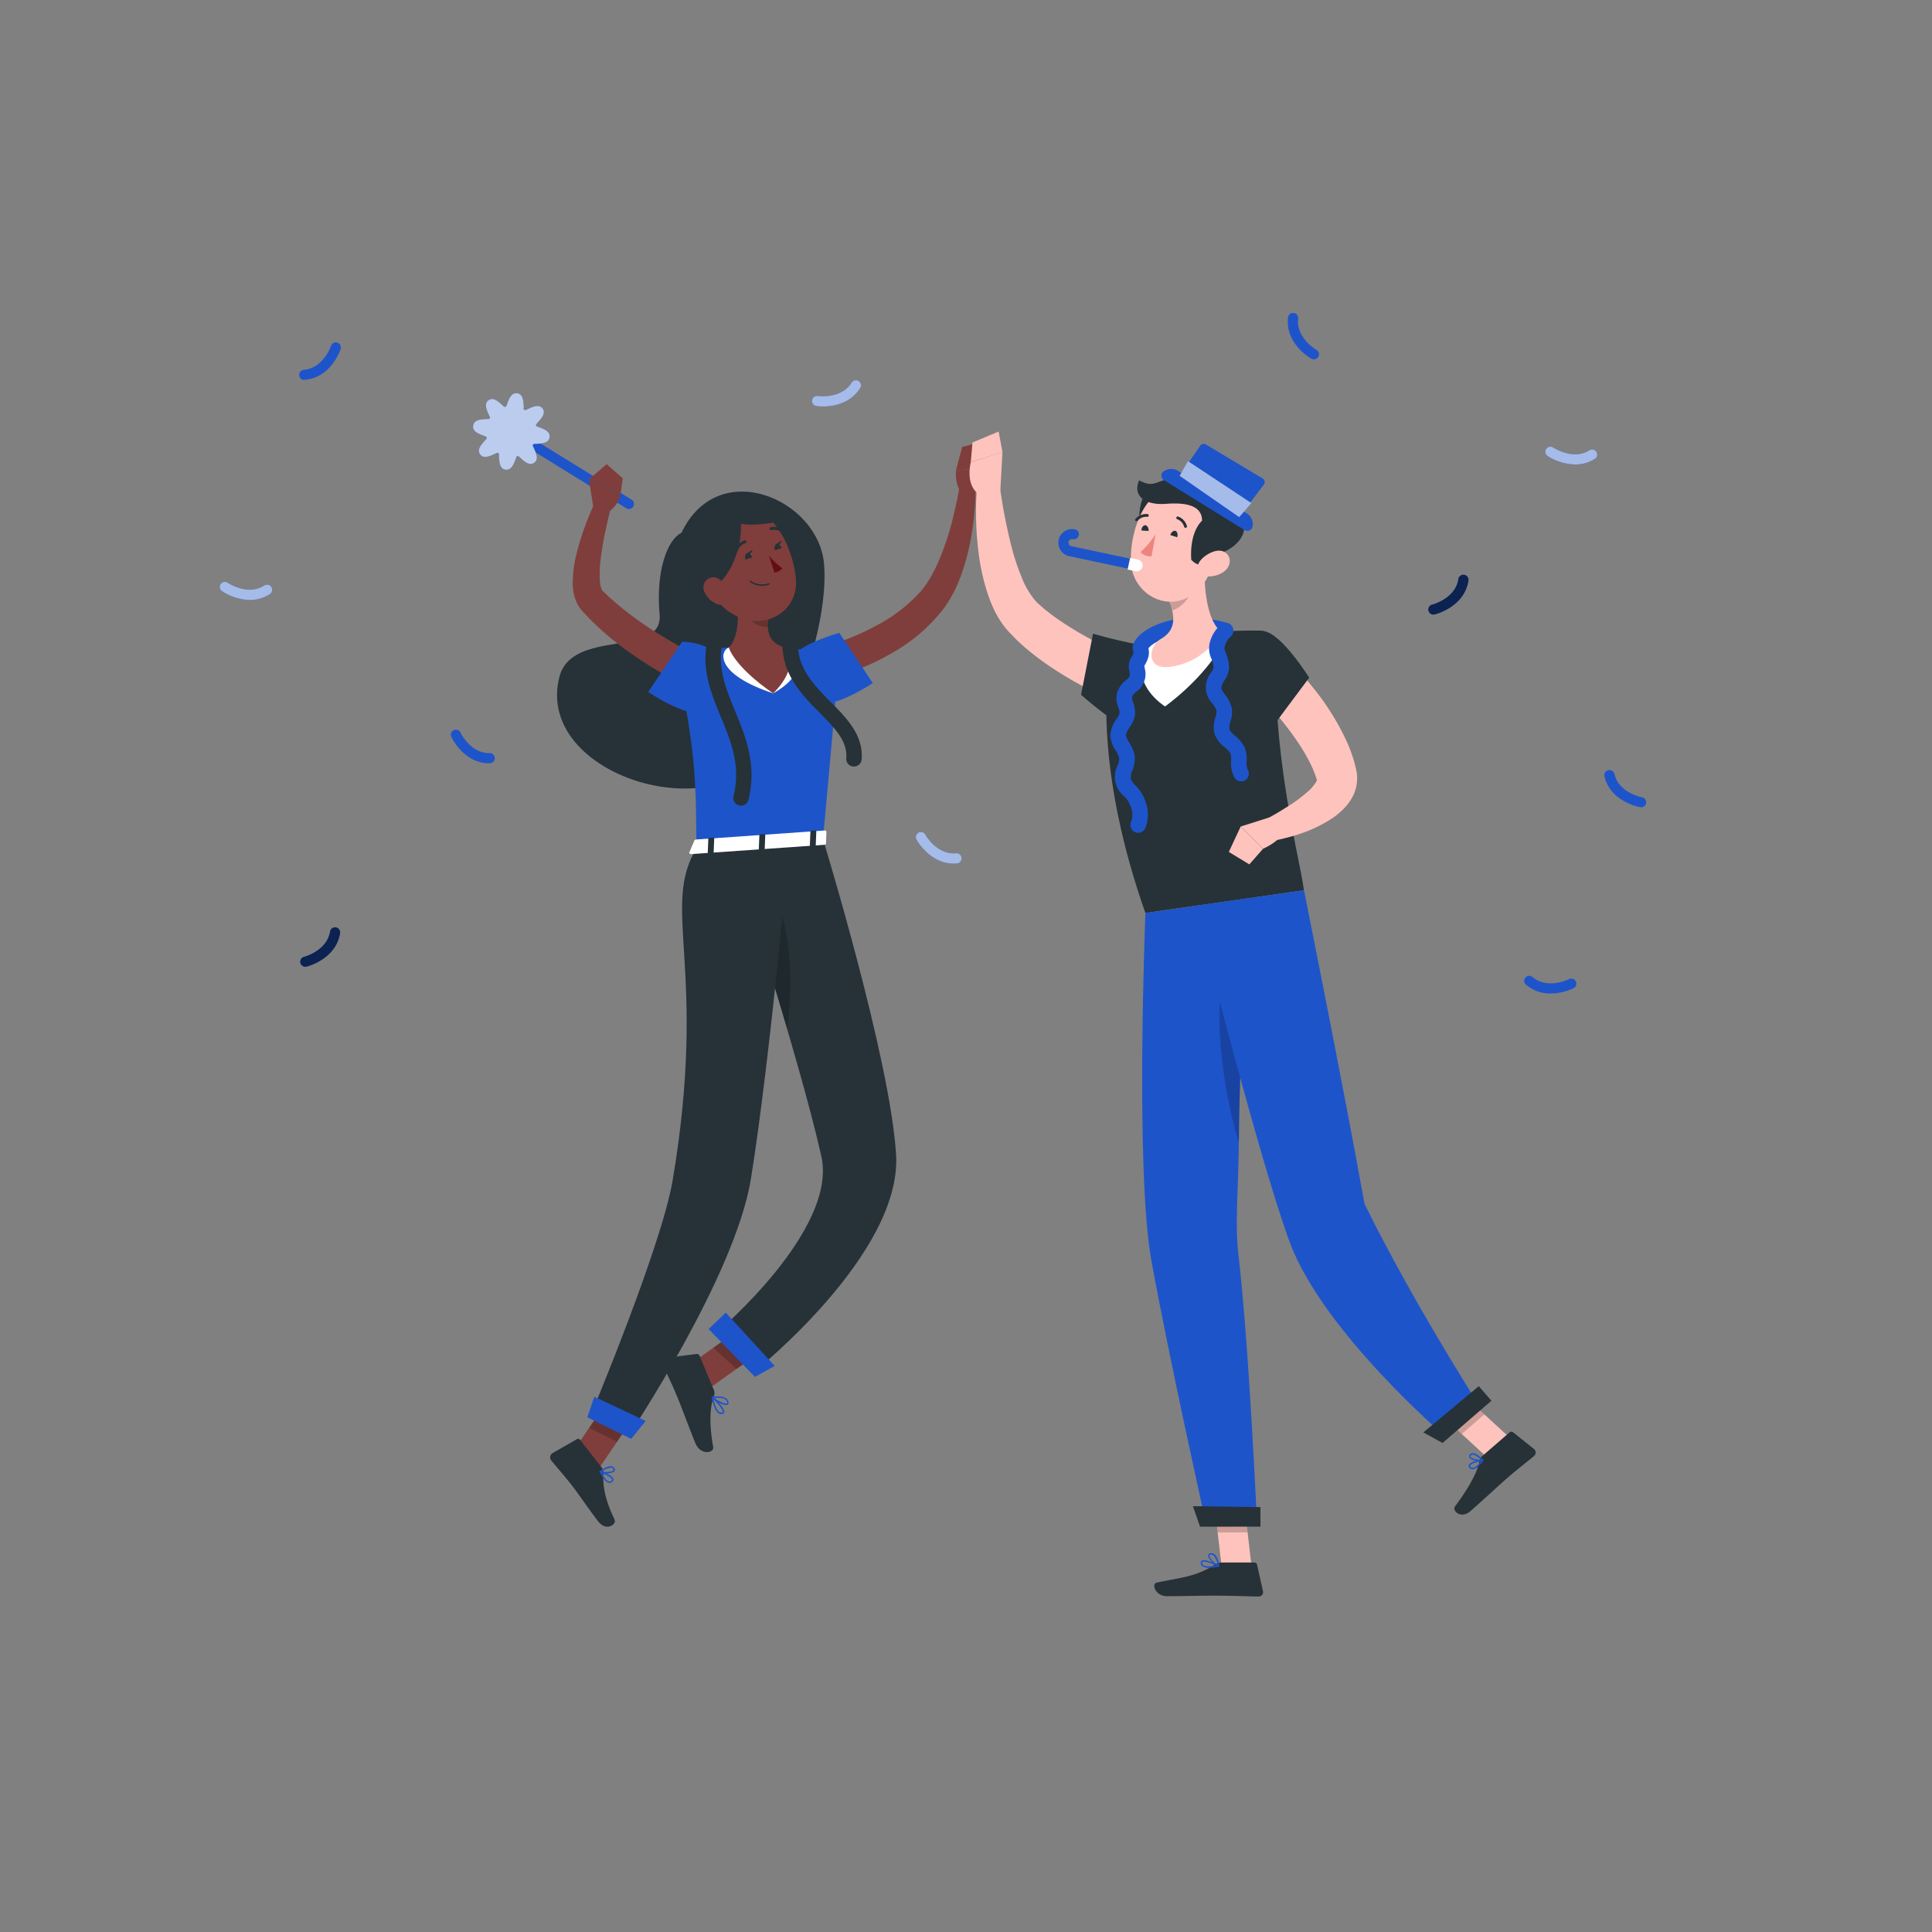 <svg xmlns="http://www.w3.org/2000/svg" viewBox="0 0 500 500"><rect x="0" y="0" width="500" height="500" fill="#808080" stroke="none"/><g id="freepik--Confetti--inject-9"><path d="M126.61,197.54c-6.61,0-9.72-6.65-9.85-6.93a1.32,1.32,0,0,1,2.39-1.1c0,.09,2.63,5.54,7.66,5.4a1.32,1.32,0,0,1,.07,2.63Z" style="fill:#1E54CA"></path><path d="M213,105.19a12.63,12.63,0,0,1-1.72-.11,1.31,1.31,0,0,1,.39-2.6h0c.06,0,6.08.85,8.72-3.44a1.31,1.31,0,0,1,2.24,1.37C220,104.57,215.45,105.19,213,105.19Z" style="fill:#1E54CA"></path><path d="M213,105.19a12.63,12.63,0,0,1-1.72-.11,1.31,1.31,0,0,1,.39-2.6h0c.06,0,6.08.85,8.72-3.44a1.31,1.31,0,0,1,2.24,1.37C220,104.57,215.45,105.19,213,105.19Z" style="fill:#fff;opacity:0.6"></path><path d="M64.6,155.27A13.78,13.78,0,0,1,57.48,153,1.31,1.31,0,1,1,59,150.87h0c.05,0,5.09,3.41,9.34.7a1.32,1.32,0,1,1,1.42,2.22A9.44,9.44,0,0,1,64.6,155.27Z" style="fill:#1E54CA"></path><path d="M64.6,155.27A13.78,13.78,0,0,1,57.48,153,1.31,1.31,0,1,1,59,150.87h0c.05,0,5.09,3.41,9.34.7a1.32,1.32,0,1,1,1.42,2.22A9.44,9.44,0,0,1,64.6,155.27Z" style="fill:#fff;opacity:0.6"></path><path d="M407.63,120.2A13.87,13.87,0,0,1,400.5,118a1.31,1.31,0,0,1,1.49-2.16h0c.05,0,5.1,3.4,9.35.7a1.31,1.31,0,1,1,1.41,2.21A9.34,9.34,0,0,1,407.63,120.2Z" style="fill:#1E54CA"></path><path d="M407.63,120.2A13.87,13.87,0,0,1,400.5,118a1.31,1.31,0,0,1,1.49-2.16h0c.05,0,5.1,3.4,9.35.7a1.31,1.31,0,1,1,1.41,2.21A9.34,9.34,0,0,1,407.63,120.2Z" style="fill:#fff;opacity:0.6"></path><path d="M246.81,223.49c-6.13,0-9.47-5.94-9.62-6.21a1.31,1.31,0,0,1,2.3-1.27c0,.08,3,5.32,8,4.81a1.32,1.32,0,0,1,.27,2.62C247.46,223.47,247.13,223.49,246.81,223.49Z" style="fill:#1E54CA"></path><path d="M246.81,223.49c-6.13,0-9.47-5.94-9.62-6.21a1.31,1.31,0,0,1,2.3-1.27c0,.08,3,5.32,8,4.81a1.32,1.32,0,0,1,.27,2.62C247.46,223.47,247.13,223.49,246.81,223.49Z" style="fill:#fff;opacity:0.6"></path><path d="M79,250.2a1.31,1.31,0,0,1-.31-2.58h0c.06,0,5.93-1.55,6.73-6.53a1.31,1.31,0,1,1,2.59.42c-1.07,6.71-8.38,8.58-8.69,8.66A1.73,1.73,0,0,1,79,250.2Z" style="fill:#1E54CA"></path><path d="M79,250.2a1.31,1.31,0,0,1-.31-2.58h0c.06,0,5.93-1.55,6.73-6.53a1.31,1.31,0,1,1,2.59.42c-1.07,6.71-8.38,8.58-8.69,8.66A1.73,1.73,0,0,1,79,250.2Z" style="opacity:0.6"></path><path d="M371,159.05a1.31,1.31,0,0,1-.32-2.59h0c.06,0,5.93-1.54,6.73-6.52a1.32,1.32,0,1,1,2.6.42c-1.08,6.71-8.39,8.58-8.7,8.65A1.1,1.1,0,0,1,371,159.05Z" style="fill:#1E54CA"></path><path d="M371,159.05a1.31,1.31,0,0,1-.32-2.59h0c.06,0,5.93-1.54,6.73-6.52a1.32,1.32,0,1,1,2.6.42c-1.08,6.71-8.39,8.58-8.7,8.65A1.1,1.1,0,0,1,371,159.05Z" style="opacity:0.6"></path><path d="M424.73,208.91l-.22,0c-.32-.06-7.74-1.42-9.27-8a1.31,1.31,0,0,1,1-1.58,1.32,1.32,0,0,1,1.58,1c1.14,4.9,7.1,6,7.16,6a1.32,1.32,0,0,1-.23,2.61Z" style="fill:#1E54CA"></path><path d="M401.29,257.12a9.6,9.6,0,0,1-6.28-2.21,1.31,1.31,0,1,1,1.68-2c3.87,3.22,9.3.52,9.36.49a1.31,1.31,0,0,1,1.2,2.34A14.24,14.24,0,0,1,401.29,257.12Z" style="fill:#1E54CA"></path><path d="M340,93a1.29,1.29,0,0,1-.65-.17c-.27-.15-6.8-3.93-6-10.68a1.31,1.31,0,0,1,2.61.3c-.57,5,4.67,8.07,4.72,8.1A1.31,1.31,0,0,1,340,93Z" style="fill:#1E54CA"></path><path d="M78.79,98.33a1.31,1.31,0,0,1-.11-2.62c5-.44,7-6.18,7-6.24a1.31,1.31,0,0,1,2.49.81c-.09.31-2.49,7.46-9.26,8Z" style="fill:#1E54CA"></path></g><g id="freepik--character-1--inject-9"><path d="M176.36,137.9c-3.55,1.66-6.68,9.64-5.66,21.1s-22.72,3.42-25.95,16.26c-5.83,23.24,33.26,37.21,49.92,23.24,10.31-8.64,20-37.12,18.58-52.66C211.73,129.13,185.81,117.92,176.36,137.9Z" style="fill:#263238"></path><path d="M213.87,167.22c.44-.13,1.08-.32,1.63-.5l1.72-.58c1.15-.4,2.29-.84,3.42-1.31a64.11,64.11,0,0,0,6.58-3.15A40.93,40.93,0,0,0,238.33,153c2.83-3.36,4.86-7.94,6.45-12.64.81-2.36,1.49-4.79,2.07-7.26s1.13-5,1.55-7.43l4.08.25A73.91,73.91,0,0,1,250.73,142a53.12,53.12,0,0,1-2.41,7.94,33,33,0,0,1-4.17,7.65,44.12,44.12,0,0,1-12.86,11.15,63.25,63.25,0,0,1-7.44,3.76c-1.28.54-2.57,1-3.89,1.49-.65.23-1.31.45-2,.65s-1.3.39-2.12.59Z" style="fill:#7f3e3b"></path><path d="M252.46,127.29l1.7-6.11-6.75.52s-.48,4,1.85,6.41Z" style="fill:#7f3e3b"></path><polygon points="255.17 114.07 249.01 115.68 247.41 121.7 254.16 121.18 255.17 114.07" style="fill:#7f3e3b"></polygon><path d="M206.23,168.78c3.11-2.83,11-5,11-5l8.65,13s-9.87,6.59-14.06,5.06C207.46,180.32,203.33,171.41,206.23,168.78Z" style="fill:#1E54CA"></path><polygon points="177.74 353.69 183.13 359.61 198.6 348.59 193.21 342.67 177.74 353.69" style="fill:#7f3e3b"></polygon><polygon points="147.32 377.08 154.55 380.67 165.18 365.08 157.95 361.49 147.32 377.08" style="fill:#7f3e3b"></polygon><path d="M155.7,379.78l-5.58-7.15a.64.64,0,0,0-.83-.17l-6.29,3.6a1.29,1.29,0,0,0-.34,1.9c2,2.46,3.07,3.55,5.53,6.7,1.5,1.93,4.56,6.43,6.64,9.1s4.84.76,4.21-.54c-2.82-5.83-3-9.29-2.9-12.07A2.09,2.09,0,0,0,155.7,379.78Z" style="fill:#263238"></path><path d="M184.74,359.72l-3.68-8.84a.77.77,0,0,0-.82-.47l-7.8,1a1.18,1.18,0,0,0-.95,1.66c1.34,3.07,2.15,4.5,3.77,8.39,1,2.39,3.32,8.67,4.69,12s4.89,2.54,4.63,1.08c-1.17-6.54-.77-10.76.2-13.33A1.94,1.94,0,0,0,184.74,359.72Z" style="fill:#263238"></path><polygon points="198.59 348.59 190.62 354.27 184.59 348.81 193.2 342.67 198.59 348.59" style="opacity:0.2"></polygon><polygon points="157.95 361.49 165.18 365.08 159.69 373.12 152.46 369.52 157.95 361.49" style="opacity:0.2"></polygon><path d="M217.12,169.79s.24-.36-4.14,47.42l-32.7,2.29c-.38-13.34.62-22.76-5.61-50.17a96.2,96.2,0,0,1,13.93-1.76,103.45,103.45,0,0,1,14.88.08C209.87,168.26,217.12,169.79,217.12,169.79Z" style="fill:#1E54CA"></path><path d="M177.13,177.25c-2.43-1.12-4.56-2.32-6.77-3.59s-4.3-2.63-6.38-4.07a76.9,76.9,0,0,1-11.75-9.82l-1.32-1.43-.34-.36a8.88,8.88,0,0,1-.55-.7,8.74,8.74,0,0,1-.8-1.4,12.62,12.62,0,0,1-1-4.94,32.13,32.13,0,0,1,1.08-8,74.57,74.57,0,0,1,5.26-14.16l3.82,1.48c-.59,2.27-1.15,4.63-1.65,6.94s-.92,4.64-1.2,6.92a29.49,29.49,0,0,0-.26,6.48,6,6,0,0,0,.56,2.16c0,.07.1.15.13.16s0,0,0,0l.31.29,1.23,1.17a85.84,85.84,0,0,0,11,8.45c1.95,1.29,4,2.47,6,3.66s4.15,2.32,6.1,3.31Z" style="fill:#7f3e3b"></path><path d="M187.54,171.16c-3.71-5.17-11-5.09-11-5.09l-8.79,13s9.81,6.68,14,5.19C186.19,182.68,189.83,174.34,187.54,171.16Z" style="fill:#1E54CA"></path><path d="M203.48,167.65l-14.88-.08c-2.28.92-3.6,6.85,11.5,11.87C210.57,173.49,205,168.2,203.48,167.65Z" style="fill:#fff"></path><path d="M190.16,150.82c.91,4.79,1.8,13.57-1.56,16.75,0,0,1.3,4.87,11.5,11.87,7.15-7.17,3.38-11.79,3.38-11.79-5.33-1.31-5.17-5.27-4.22-9Z" style="fill:#7f3e3b"></path><path d="M221,198.38h-.16a2,2,0,0,1-1.83-2.15c.36-4.46-3-7.83-6.86-11.74-4.43-4.47-9.46-9.54-9.66-17.43a2,2,0,0,1,4-.1c.16,6.3,4.4,10.58,8.5,14.72s8.51,8.58,8,14.87A2,2,0,0,1,221,198.38Z" style="fill:#263238"></path><path d="M191.77,208.5a2,2,0,0,1-.48-.06,2,2,0,0,1-1.46-2.42c1.93-7.84-.6-14-3.28-20.48-2.4-5.82-4.88-11.84-3.68-18.88a2,2,0,0,1,3.94.68c-1,5.9,1.15,11.14,3.43,16.68,2.68,6.49,5.71,13.85,3.47,23A2,2,0,0,1,191.77,208.5Z" style="fill:#263238"></path><path d="M197.38,157l-4,.47a9.11,9.11,0,0,0,1.14,3.05c.79,1.19,2.55,1.71,4.29,1.76a13.49,13.49,0,0,1,.5-3.66Z" style="opacity:0.2"></path><path d="M181.31,146c2.93,7.46,4,10.68,9.11,13.34,7.68,4,16.2-1.21,15.56-9.39-.57-7.37-5.26-18.33-13.69-18.95A10.93,10.93,0,0,0,181.31,146Z" style="fill:#7f3e3b"></path><path d="M189.34,129.92c5.69,3.5.82,24.09-8.81,23S180.93,124.75,189.34,129.92Z" style="fill:#263238"></path><path d="M189.13,130c-4.29,2.85-1.36,7.81,13.1,4.87C202.23,134.86,196.25,125.26,189.13,130Z" style="fill:#263238"></path><path d="M182.35,153.25a5.88,5.88,0,0,0,3.24,3.08c1.93.72,3.06-1,2.68-2.87-.35-1.71-1.77-4.16-3.77-4.06A2.63,2.63,0,0,0,182.35,153.25Z" style="fill:#7f3e3b"></path><path d="M213,217.21s17.5,57.13,18.91,81.71c1.46,25.57-36.51,55.91-36.51,55.91l-9.45-10.37s30.85-26.2,26.62-45.18C206.72,273.12,189,218.89,189,218.89Z" style="fill:#263238"></path><path d="M202.09,235.91c-1.6-5-5.16-1.64-6.4,3.66,2.47,8,5.33,17.36,8.05,26.73C204.79,258,205.22,245.71,202.09,235.91Z" style="opacity:0.2"></path><polygon points="183.39 343.96 195.38 356.33 200.5 353.5 187.83 339.71 183.39 343.96" style="fill:#1E54CA"></polygon><path d="M204.35,217.82s-5,56-10,87.19c-4.05,25.2-31.56,66.36-31.56,66.36l-10.08-4.69s18.49-44.07,21.37-61.2c9.24-54.83-3.24-70.65,6.21-86Z" style="fill:#263238"></path><polygon points="152 366.79 163.37 372.37 167.1 367.74 153.8 361.47 152 366.79" style="fill:#1E54CA"></polygon><path d="M179.66,217.62l-1.27,3c-.1.23.18.45.56.42l34.3-2.4c.29,0,.53-.18.53-.37l.09-3c0-.2-.26-.35-.58-.33l-33.12,2.32A.57.57,0,0,0,179.66,217.62Z" style="fill:#fff"></path><path d="M184.36,221l-.88.06c-.18,0-.32-.07-.32-.18l.15-3.83c0-.11.16-.22.33-.23l.89-.06c.18,0,.32.07.31.18l-.15,3.83C184.69,220.9,184.54,221,184.36,221Z" style="fill:#263238"></path><path d="M210.78,219.16l-.89.06c-.18,0-.32-.07-.31-.18l.15-3.83c0-.11.15-.21.33-.23l.88-.06c.18,0,.32.07.32.18l-.15,3.84C211.1,219.05,211,219.15,210.78,219.16Z" style="fill:#263238"></path><path d="M197.57,220.09l-.89.06c-.17,0-.31-.07-.31-.18l.15-3.84c0-.11.15-.21.33-.22l.89-.06c.17,0,.31.07.31.18l-.15,3.83C197.9,220,197.75,220.07,197.57,220.09Z" style="fill:#263238"></path><path d="M193.36,143.2c-.48.16-.68.88-.44,1.62l1.75-.56C194.43,143.52,193.84,143,193.36,143.2Z" style="fill:#263238"></path><path d="M201,140.78c-.49.16-.69.89-.45,1.63l1.76-.57C202,141.1,201.43,140.63,201,140.78Z" style="fill:#263238"></path><path d="M200.75,140.89l1.61-1.08S201.9,141.49,200.75,140.89Z" style="fill:#263238"></path><path d="M199,143.8a17.3,17.3,0,0,0,3.48,3.24,2.79,2.79,0,0,1-2.07,1.13Z" style="fill:#630f0f"></path><path d="M199.12,151.28a.2.2,0,0,0,.06-.21.19.19,0,0,0-.24-.12,5.18,5.18,0,0,1-4.62-.62.19.19,0,0,0-.27,0,.18.18,0,0,0,0,.27,5.44,5.44,0,0,0,5,.7Z" style="fill:#263238"></path><path d="M190.83,142.75a.36.36,0,0,0,.11-.16,3,3,0,0,1,1.94-2,.38.38,0,1,0-.18-.74,3.81,3.81,0,0,0-2.48,2.46.38.38,0,0,0,.24.48A.36.36,0,0,0,190.83,142.75Z" style="fill:#263238"></path><path d="M202.81,137.81a.12.12,0,0,0,.05-.05.38.38,0,0,0-.06-.54,3.82,3.82,0,0,0-3.41-.75.38.38,0,0,0-.24.49.39.39,0,0,0,.48.24,3,3,0,0,1,2.69.62A.38.38,0,0,0,202.81,137.81Z" style="fill:#263238"></path><path d="M162.75,131.73a1.36,1.36,0,0,1-.69-.19L131.64,112.8a1.32,1.32,0,0,1,1.38-2.24l30.42,18.74a1.31,1.31,0,0,1-.69,2.43Z" style="fill:#1E54CA"></path><path d="M138.53,114.87c1.71-.07,3.47-.15,3.7-1.69s-1.42-2.13-3-2.71l-.43-.16c0-.15-.07-.3-.11-.44l.35-.39c1.12-1.24,2.29-2.52,1.38-3.74s-2.47-.5-4,.21l-.47.22c-.13-.09-.26-.16-.4-.24s0-.32,0-.46c-.08-1.7-.16-3.46-1.69-3.69s-2.13,1.42-2.71,3c-.05.13-.1.28-.16.43l-.45.11-.38-.34c-1.24-1.13-2.52-2.29-3.74-1.39s-.5,2.47.21,4l.22.47a4.11,4.11,0,0,0-.24.39l-.46,0c-1.7.08-3.47.16-3.7,1.7s1.43,2.13,3,2.71l.43.16c0,.15.07.3.11.44-.12.14-.24.28-.35.39-1.12,1.24-2.28,2.51-1.38,3.74s2.47.49,4-.21l.48-.22.39.24c0,.16,0,.32,0,.46.08,1.7.16,3.46,1.69,3.69s2.14-1.42,2.72-3c0-.12.1-.27.15-.43a3.69,3.69,0,0,0,.45-.11l.39.35c1.23,1.12,2.51,2.29,3.74,1.39s.49-2.47-.22-4c-.06-.13-.14-.3-.21-.47l.24-.39Z" style="fill:#1E54CA"></path><path d="M138.53,114.87c1.71-.07,3.47-.15,3.7-1.69s-1.42-2.13-3-2.71l-.43-.16c0-.15-.07-.3-.11-.44l.35-.39c1.12-1.24,2.29-2.52,1.38-3.74s-2.47-.5-4,.21l-.47.22c-.13-.09-.26-.16-.4-.24s0-.32,0-.46c-.08-1.7-.16-3.46-1.69-3.69s-2.13,1.42-2.71,3c-.05.13-.1.28-.16.43l-.45.11-.38-.34c-1.24-1.13-2.52-2.29-3.74-1.39s-.5,2.47.21,4l.22.47a4.11,4.11,0,0,0-.24.39l-.46,0c-1.7.08-3.47.16-3.7,1.7s1.43,2.13,3,2.71l.43.16c0,.15.07.3.11.44-.12.14-.24.28-.35.39-1.12,1.24-2.28,2.51-1.38,3.74s2.47.49,4-.21l.48-.22.39.24c0,.16,0,.32,0,.46.08,1.7.16,3.46,1.69,3.69s2.14-1.42,2.72-3c0-.12.1-.27.15-.43a3.69,3.69,0,0,0,.45-.11l.39.35c1.23,1.12,2.51,2.29,3.74,1.39s.49-2.47-.22-4c-.06-.13-.14-.3-.21-.47l.24-.39Z" style="fill:#fff;opacity:0.7"></path><path d="M153.67,132.05l-1.25-8,8.16,4a7.07,7.07,0,0,1-2,3.53,3.3,3.3,0,0,1-3.37,1Z" style="fill:#7f3e3b"></path><polygon points="157 120.13 161.18 123.8 160.58 128 152.42 124.04 157 120.13" style="fill:#7f3e3b"></polygon><path d="M158.32,383.61a2.12,2.12,0,0,0,.24-.2.64.64,0,0,0,.19-.63c-.24-1-3-2-3.31-2.07a.17.17,0,0,0-.2.05.19.19,0,0,0,0,.21c.45,1,1.35,2.64,2.36,2.81A1,1,0,0,0,158.32,383.61Zm-2.57-2.38c1.09.41,2.5,1.11,2.63,1.64a.28.28,0,0,1-.1.27.72.72,0,0,1-.65.27C157.08,383.31,156.4,382.51,155.75,381.23Z" style="fill:#1E54CA"></path><path d="M158.83,380.94a.63.63,0,0,0,.17-.15.66.66,0,0,0,0-.84,1,1,0,0,0-.7-.48c-1.15-.21-3,1.21-3.07,1.27a.2.2,0,0,0-.07.18.21.21,0,0,0,.11.15A5.06,5.06,0,0,0,158.83,380.94Zm-3-.15a4.21,4.21,0,0,1,2.41-.94.58.58,0,0,1,.44.3c.13.21.07.32,0,.39-.36.43-2,.51-2.91.28Z" style="fill:#1E54CA"></path><path d="M184.92,364.25a3.13,3.13,0,0,0,1.13,1.56,1.17,1.17,0,0,0,1,.09.55.55,0,0,0,.39-.42c.21-1-2.41-3.47-2.94-4a.2.2,0,0,0-.22,0,.18.18,0,0,0-.09.2A12.08,12.08,0,0,0,184.92,364.25ZM187,365a.7.7,0,0,1,.07.37c0,.05,0,.1-.14.14a.83.83,0,0,1-.72-.06c-.61-.36-1.17-1.56-1.53-3.26A12.1,12.1,0,0,1,187,365Z" style="fill:#1E54CA"></path><path d="M184.23,361.75a.21.21,0,0,0,0,.06c.82.83,3.27,2.17,4.06,1.71.17-.1.35-.32.21-.8-.51-1.84-4-1.26-4.17-1.23a.18.18,0,0,0-.15.13A.2.2,0,0,0,184.23,361.75Zm3.9.95.05.12c0,.2,0,.32,0,.37-.46.26-2.31-.6-3.29-1.38C185.71,361.72,187.69,361.64,188.13,362.7Z" style="fill:#1E54CA"></path><path d="M193.16,143.31l1.61-1.09S194.31,143.91,193.16,143.31Z" style="fill:#263238"></path></g><g id="freepik--character-2--inject-9"><polygon points="323.89 405.27 316.14 405.28 314.05 387.34 321.8 387.33 323.89 405.27" style="fill:#ffc3bd"></polygon><polygon points="390.6 371.97 384.73 377.04 371.44 364.81 377.3 359.74 390.6 371.97" style="fill:#ffc3bd"></polygon><path d="M383.59,376.84l7.14-6.18a.65.65,0,0,1,.83,0L397,375a1.19,1.19,0,0,1,0,1.82c-2.33,1.95-4.12,3.26-7,5.76-1.78,1.54-7,6.38-9.46,8.51s-4.79-.12-4-1.22c3.7-4.92,6-9.28,6.36-11.87A2,2,0,0,1,383.59,376.84Z" style="fill:#263238"></path><path d="M316.19,404.38h8.47a.68.68,0,0,1,.66.53l1.54,6.89a1.13,1.13,0,0,1-1.11,1.38c-3.06-.05-7.47-.22-11.31-.22-4.48,0-7.11.12-12.37.13-3.18,0-4.07-3.21-2.74-3.5,6.06-1.34,9.76-1.35,15-4.59A3.58,3.58,0,0,1,316.19,404.38Z" style="fill:#263238"></path><path d="M291,182.51c-1.56-.6-2.9-1.15-4.3-1.79s-2.75-1.27-4.11-1.94q-4.07-2-8-4.46A75.34,75.34,0,0,1,267,169c-.61-.5-1.23-1-1.83-1.51l-1.78-1.63c-.59-.54-1.15-1.16-1.72-1.74-.29-.32-.54-.55-.87-.93s-.65-.75-.94-1.13a24.42,24.42,0,0,1-2.77-4.66,36.46,36.46,0,0,1-1.77-4.65,56.78,56.78,0,0,1-2-9.18,85.29,85.29,0,0,1-.45-18.06l5.82,0c.4,2.71.82,5.56,1.37,8.3s1.13,5.48,1.84,8.12a57.93,57.93,0,0,0,2.54,7.57,21.72,21.72,0,0,0,3.53,6l.49.5c.15.16.45.4.67.6.48.41.92.84,1.43,1.23,1,.8,2,1.59,3.12,2.35,2.16,1.5,4.44,2.93,6.82,4.27s4.81,2.61,7.28,3.81c1.24.61,2.49,1.21,3.74,1.77s2.56,1.15,3.68,1.63Z" style="fill:#ffc3bd"></path><path d="M292.24,189.11a90.53,90.53,0,0,1-12.46-9.32L282.87,164a144.21,144.21,0,0,0,17.49,3.82C310.11,169.08,299.19,193.25,292.24,189.11Z" style="fill:#263238"></path><path d="M258.89,126.87l.55-9.87-8.2,2.63s-1.91,7.07,3.41,8.93Z" style="fill:#ffc3bd"></path><polygon points="258.45 111.69 251.68 114.51 251.24 119.63 259.44 117 258.45 111.69" style="fill:#ffc3bd"></polygon><polygon points="314.06 387.34 315.13 396.59 322.88 396.58 321.81 387.33 314.06 387.34" style="opacity:0.2"></polygon><polygon points="377.31 359.74 371.44 364.81 378.3 371.11 384.16 366.04 377.31 359.74" style="opacity:0.2"></polygon><path d="M330.16,167.5a4.16,4.16,0,0,0-4.06-4.29c-22.12-.41-36.51,5.79-37.5,6.19a2.34,2.34,0,0,0-1.43,1.77c-.92,5.54-3.53,28.76,9.26,65.1l41-5.87C336.88,224.35,329.24,196.59,330.16,167.5Z" style="fill:#263238"></path><path d="M297,166.61c-2.43,3.25-3.53,10.74,4.52,16.22,9.9-7.39,15-15.34,16.51-19.48A102.82,102.82,0,0,0,297,166.61Z" style="fill:#fff"></path><path d="M295.16,169.65a2,2,0,0,1-2-2c0-1.65,1.43-3.07,2.64-4,4.06-3,12-5.29,22-2.4a2,2,0,0,1-1.11,3.84c-11.6-3.35-18.75,1.41-19.52,2.78A2,2,0,0,1,295.16,169.65Z" style="fill:#1E54CA"></path><path d="M311.78,144.34c-.3,5.77.07,16.21,4.53,19.39-2.62,3.47-6.11,7.54-12.74,8.73-4,.71-5.37-.77-5.54-2.64a4.81,4.81,0,0,1,2.44-4.49c4.31-2.5,3.45-6.52,1.9-10.32Z" style="fill:#ffc3bd"></path><path d="M294.55,215.53a1.92,1.92,0,0,1-.66-.12,2,2,0,0,1-1.22-2.55,5.43,5.43,0,0,0-.16-4.37l-.21-.57a6.64,6.64,0,0,0-1.34-1.8,6.5,6.5,0,0,1-1.71-8.05,5.39,5.39,0,0,0,.43-1.8,6.68,6.68,0,0,0-.91-2,7.91,7.91,0,0,1-1.41-4,7.81,7.81,0,0,1,1.57-4.14,5.43,5.43,0,0,0,.8-1.5,4,4,0,0,0-.32-1.62,6,6,0,0,1-.34-3.6,6.58,6.58,0,0,1,2.38-3.4,3.74,3.74,0,0,0,.83-.87,2.61,2.61,0,0,0,0-1.48,4.58,4.58,0,0,1,.45-3.43c.7-1.1.63-1.38.57-1.61a3.4,3.4,0,0,1-.13-1.08,2,2,0,0,1,4,0l0,.06c.28,1.13.36,2.48-1,4.69a6.1,6.1,0,0,0,.09.7,5.55,5.55,0,0,1-2.15,6c-.64.56-1,.9-1.14,1.39a2.84,2.84,0,0,0,.27,1.34,7.35,7.35,0,0,1,.49,3.37,7.75,7.75,0,0,1-1.4,3.17,4.82,4.82,0,0,0-.94,2,5.57,5.57,0,0,0,.87,1.95,9.3,9.3,0,0,1,1.43,3.56,8.27,8.27,0,0,1-.61,3.52,5,5,0,0,0-.45,2.27,5.64,5.64,0,0,0,1.33,1.83,9.67,9.67,0,0,1,2.16,3.18l.18.52a9.26,9.26,0,0,1,.17,7.05A2,2,0,0,1,294.55,215.53Zm2.61-47.78Z" style="fill:#1E54CA"></path><path d="M329.79,167.17c1.09,1,2,1.84,2.92,2.8s1.82,1.89,2.71,2.85c1.78,1.92,3.46,3.94,5.08,6a65,65,0,0,1,8.41,13.92,41.54,41.54,0,0,1,1.46,4.07c.21.7.39,1.43.56,2.17l.06.27.09.47c.06.31.09.64.12,1a9.84,9.84,0,0,1-.06,2,10,10,0,0,1-1.07,3.42,13.28,13.28,0,0,1-1.69,2.48,18,18,0,0,1-3.71,3.22,34.13,34.13,0,0,1-7.54,3.7c-1.26.46-2.53.85-3.81,1.18s-2.52.64-3.91.87l-1.8-5.53c1-.56,2.07-1.15,3.08-1.75s2-1.23,3-1.86a36.91,36.91,0,0,0,5.23-4,10.77,10.77,0,0,0,1.63-2c.35-.57.32-.95.22-.83a.23.23,0,0,0,0,.1s0,0,0,0,0,0,0,0l-.06-.18c-.15-.46-.29-.93-.49-1.41a28.46,28.46,0,0,0-1.27-2.86,46.87,46.87,0,0,0-3.42-5.69c-1.27-1.88-2.67-3.72-4.15-5.52s-3-3.57-4.61-5.32c-.79-.87-1.6-1.72-2.42-2.56s-1.68-1.72-2.41-2.42Z" style="fill:#ffc3bd"></path><path d="M327.21,163.38c4.52.67,11.61,12,11.61,12l-11.51,15.43s-6.14-5.85-7.93-11C316,169.93,318.33,162.08,327.21,163.38Z" style="fill:#263238"></path><path d="M321.18,202.22a2,2,0,0,1-1.71-1,8.1,8.1,0,0,1-.86-4.36,5.43,5.43,0,0,0-.16-1.85,6.48,6.48,0,0,0-1.49-1.62,7.88,7.88,0,0,1-2.59-3.34,7.69,7.69,0,0,1,.19-4.42,5.6,5.6,0,0,0,.29-1.68,6.52,6.52,0,0,0-1.08-1.89,6,6,0,0,1-.33-8,5.77,5.77,0,0,0,.65-1.31,6.61,6.61,0,0,0-.54-2.2,6.4,6.4,0,0,1-.56-3.8,9.19,9.19,0,0,1,2.66-4.82l.13-.13a2,2,0,0,1,2.88,2.77l-.23.23a5.42,5.42,0,0,0-1.57,2.93,9.11,9.11,0,0,0,.45,1.47,9.36,9.36,0,0,1,.77,3.84,7.15,7.15,0,0,1-1.19,3.05,4.56,4.56,0,0,0-.83,2,5.9,5.9,0,0,0,1,1.7,9.24,9.24,0,0,1,1.73,3.41,7.72,7.72,0,0,1-.33,3.45,5,5,0,0,0-.27,2.2,5.74,5.74,0,0,0,1.45,1.58,9.4,9.4,0,0,1,2.47,2.94,8.13,8.13,0,0,1,.52,3.53,5.3,5.3,0,0,0,.29,2.3,2,2,0,0,1-.69,2.74A2,2,0,0,1,321.18,202.22Z" style="fill:#1E54CA"></path><path d="M307.94,148.69,302.38,155a18.31,18.31,0,0,1,1,3c2.34-.69,5.25-3.78,5.15-6.32A8.53,8.53,0,0,0,307.94,148.69Z" style="opacity:0.2"></path><path d="M296.25,127.93c-2.47,4.3-.89,10.42-.89,10.42a4.43,4.43,0,0,0,4.49.2l-.7-11.4Z" style="fill:#263238"></path><path d="M315.72,138.85c-1.89,7.46-2.62,11.92-7.16,15.07-6.83,4.74-15.49-.48-15.86-8.35-.34-7.09,2.81-18.09,10.77-19.69A10.48,10.48,0,0,1,315.72,138.85Z" style="fill:#ffc3bd"></path><path d="M293.94,147.53l-.27,0-16.95-3.59a3.55,3.55,0,1,1,1.47-6.95,1.3,1.3,0,0,1,1,1.55,1.31,1.31,0,0,1-1.55,1,.87.87,0,0,0-.7.13.92.92,0,0,0-.4.58,1,1,0,0,0,.13.7,1,1,0,0,0,.58.4l16.95,3.59a1.31,1.31,0,0,1-.27,2.59Z" style="fill:#1E54CA"></path><path d="M293.87,147.83l-2.05-.44.65-3,2,.43a1.56,1.56,0,0,1,1.2,1.85h0A1.58,1.58,0,0,1,293.87,147.83Z" style="fill:#fff"></path><path d="M311.09,134.75c0-2.84-2.14-4.91-9.28-4.36-5.83.44-8.67-2.28-7-6.07,4.72,2.46,3.94-.76,12.94-1.15s11.61,3,12.56,8.27c5.51,8.17-4,11.56-4,11.56l-3.72,3.25a4.42,4.42,0,0,1-4.28-1.37S307.58,138.25,311.09,134.75Z" style="fill:#263238"></path><path d="M301.53,121.76l-.23.12a1.38,1.38,0,0,0-.08,2.39l20.88,12.91a1.38,1.38,0,0,0,2.09-1h0a3.33,3.33,0,0,0-1.54-3.33l-17.8-11A3.34,3.34,0,0,0,301.53,121.76Z" style="fill:#1E54CA"></path><path d="M305.29,123.14l5.34-7.82a1.06,1.06,0,0,1,1.42-.31l14.74,8.83a1.05,1.05,0,0,1,.3,1.55l-6.39,8.44Z" style="fill:#1E54CA"></path><polygon points="305.29 123.14 307.42 119.33 323.88 130.21 320.7 133.83 305.29 123.14" style="fill:#1E54CA"></polygon><polygon points="305.29 123.14 307.42 119.33 323.88 130.21 320.7 133.83 305.29 123.14" style="fill:#fff;opacity:0.6"></polygon><path d="M316.67,148a6.79,6.79,0,0,1-5,1.08c-2.27-.44-2.27-2.74-.7-4.37,1.41-1.47,4.3-3,6.12-1.73S318.48,146.75,316.67,148Z" style="fill:#ffc3bd"></path><path d="M312.22,394.81l13.12,0s-2.06-46.66-4.89-70.64c-.86-7.3.07-17.3.16-28.47.12-14.07.77-29.4,1.41-41.43.68-12.67,1.25-21.8,1.25-21.8l-26.84,3.83s-2.66,66.43,1.51,89.71C302.28,350.19,312.22,394.81,312.22,394.81Z" style="fill:#1E54CA"></path><path d="M320.61,295.67c.12-14.07.77-29.4,1.41-41.43l-4-5.35C313.08,258.14,316.51,282.77,320.61,295.67Z" style="opacity:0.2"></path><path d="M309.22,234.44s16.67,65.83,24.59,87.12c8.67,23.3,40.6,50.54,40.6,50.54l8.07-8.88s-16.89-26.33-29.34-51.66c-5.95-32.89-15.67-81.16-15.67-81.16Z" style="fill:#1E54CA"></path><polygon points="373.33 373.44 385.98 362.51 382.71 358.74 368.36 370.71 373.33 373.44" style="fill:#263238"></polygon><polygon points="310.57 395.11 326.21 395.09 326.2 390.04 308.73 389.8 310.57 395.11" style="fill:#263238"></polygon><path d="M304.2,137.39c-.5-.15-1.09.33-1.33,1.08l1.78.57C304.89,138.29,304.69,137.55,304.2,137.39Z" style="fill:#263238"></path><path d="M296.4,135.92c-.51,0-1,.58-1,1.37l1.86.12C297.29,136.62,296.92,136,296.4,135.92Z" style="fill:#263238"></path><path d="M299.09,138.2a22.47,22.47,0,0,1-3.93,4.7A3.62,3.62,0,0,0,298,144Z" style="fill:#ed847e"></path><path d="M306.74,136.59a.41.41,0,0,0,.19,0,.37.37,0,0,0,.24-.46,3.63,3.63,0,0,0-2.28-2.45.35.35,0,0,0-.45.25.36.36,0,0,0,.25.45h0a2.92,2.92,0,0,1,1.78,2A.39.39,0,0,0,306.74,136.59Z" style="fill:#263238"></path><path d="M294.09,134.87a.37.37,0,0,0,.33-.11,2.93,2.93,0,0,1,2.45-1,.37.37,0,0,0,.42-.31.36.36,0,0,0-.3-.41,3.64,3.64,0,0,0-3.11,1.24.36.36,0,0,0,0,.52A.41.41,0,0,0,294.09,134.87Z" style="fill:#263238"></path><path d="M382.49,379.58a9.37,9.37,0,0,0,1.36-1.55.18.18,0,0,0,0-.2.16.16,0,0,0-.18-.09c-.32,0-3.17.47-3.54,1.38a.62.62,0,0,0,.08.61,1.07,1.07,0,0,0,.9.51A2.27,2.27,0,0,0,382.49,379.58Zm.8-1.4c-.83,1.07-1.63,1.69-2.17,1.69a.71.71,0,0,1-.6-.36.22.22,0,0,1,0-.24C380.66,378.8,382.15,378.38,383.29,378.18Z" style="fill:#1E54CA"></path><path d="M383.82,378.07a.24.24,0,0,0,.06-.09.21.21,0,0,0,0-.19c-.07-.07-1.6-1.7-2.74-1.69a1,1,0,0,0-.74.33h0a.62.62,0,0,0-.14.76c.41.78,2.64,1.1,3.52.92Zm-3.14-1.44a.62.62,0,0,1,.42-.15c.73,0,1.73.85,2.21,1.3-1,.05-2.53-.31-2.78-.77,0-.05-.07-.15.09-.32h0Z" style="fill:#1E54CA"></path><path d="M315.43,405.46a.18.18,0,0,0,.12-.15.17.17,0,0,0-.09-.19c-.36-.18-3.47-1.76-4.41-1.23a.58.58,0,0,0-.31.49h0a1,1,0,0,0,.35.89c.85.75,3.07.44,4.32.19Zm-4.14-1.28c.59-.2,2.28.44,3.51,1-1.71.29-3,.22-3.47-.21a.65.65,0,0,1-.22-.59.21.21,0,0,1,.12-.19Z" style="fill:#1E54CA"></path><path d="M315.43,405.46l.05,0a.21.21,0,0,0,.08-.17c0-.08-.23-2.17-1.21-3a1.33,1.33,0,0,0-1-.31h0c-.51,0-.65.31-.68.51-.14.88,1.71,2.55,2.65,3A.2.2,0,0,0,315.43,405.46Zm-2.25-3.09.19,0h0a.94.94,0,0,1,.74.24,4.27,4.27,0,0,1,1,2.38c-.95-.57-2.22-1.88-2.13-2.41C313,402.51,313,402.42,313.18,402.37Zm.17-.22h0Z" style="fill:#1E54CA"></path><path d="M328.55,211.54l-7.46,2.36,5.79,5.76s6.76-2.93,4.64-5.91Z" style="fill:#ffc3bd"></path><polygon points="318.02 220.48 323.33 223.7 326.88 219.66 321.09 213.9 318.02 220.48" style="fill:#ffc3bd"></polygon></g></svg>